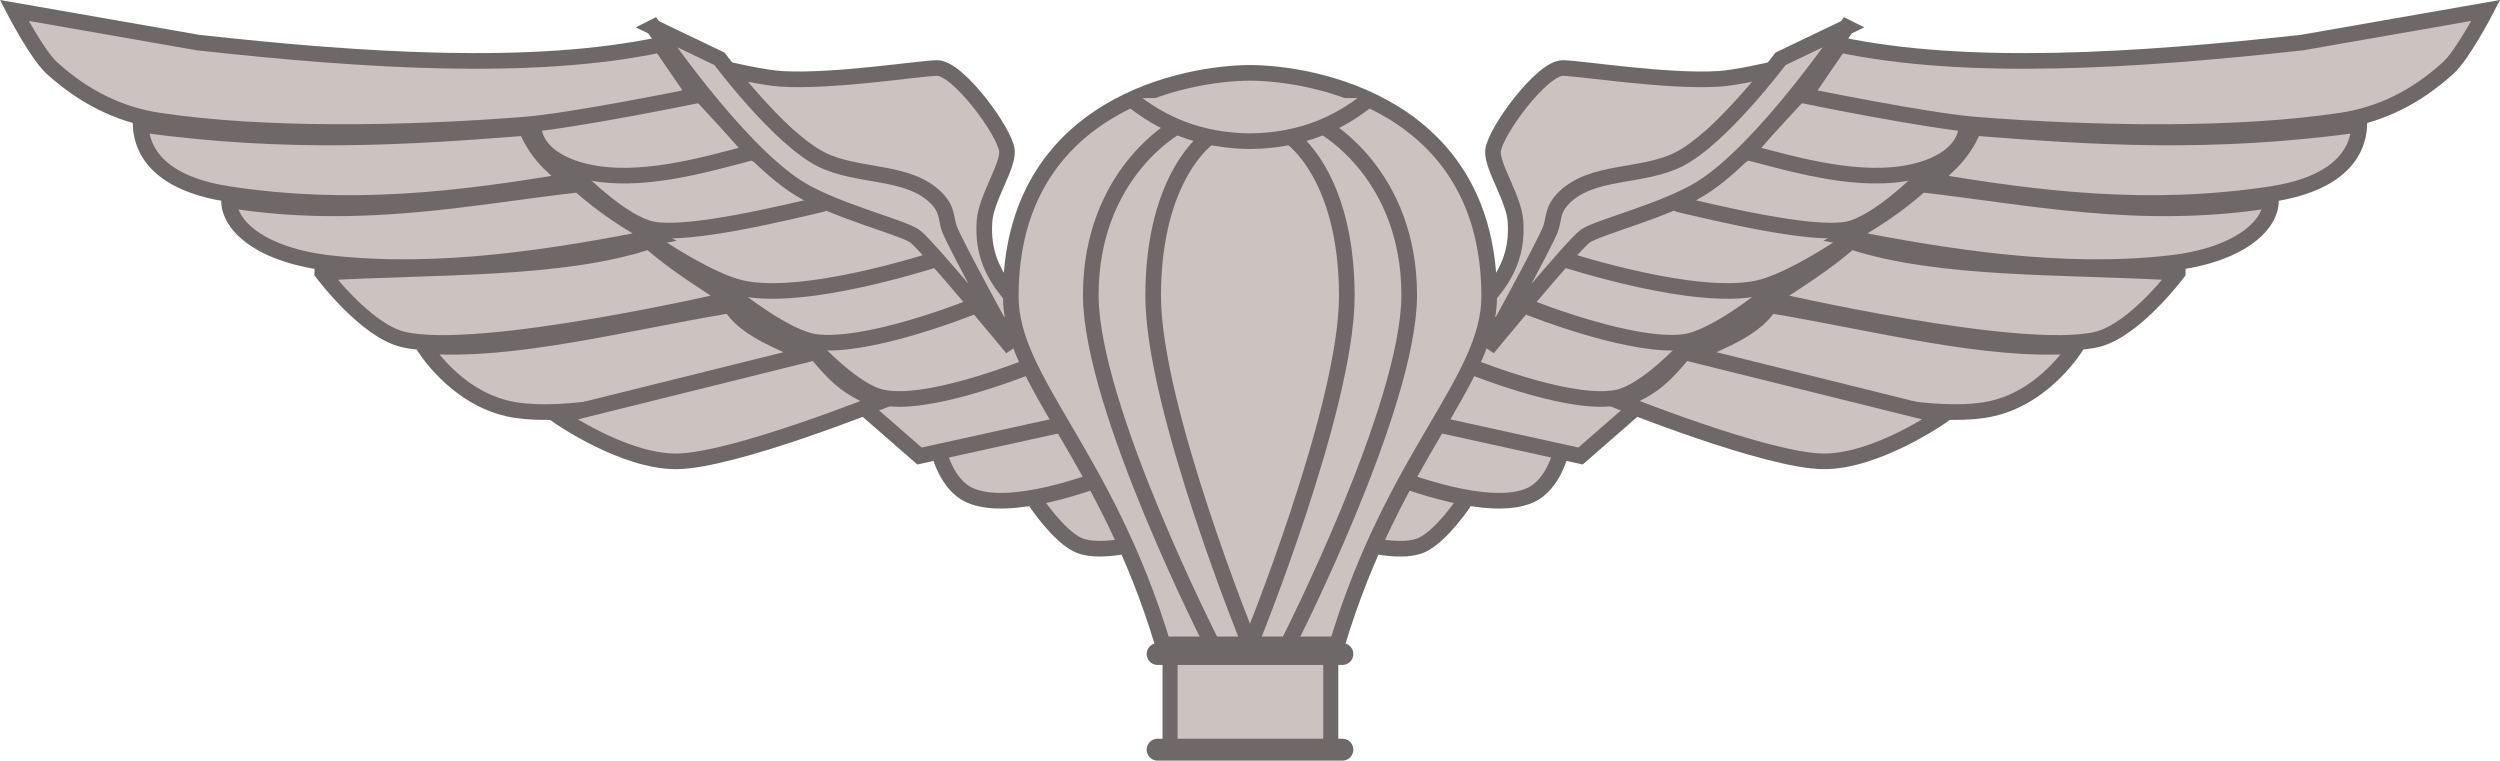 <?xml version="1.0" encoding="UTF-8" standalone="no"?>
<!-- Created with Inkscape (http://www.inkscape.org/) -->

<svg
   width="159.874mm"
   height="48.642mm"
   viewBox="0 0 159.874 48.642"
   version="1.1"
   id="svg1"
   xml:space="preserve"
   inkscape:version="1.3.2 (091e20e, 2023-11-25, custom)"
   sodipodi:docname="drawing.svg"
   xmlns:inkscape="http://www.inkscape.org/namespaces/inkscape"
   xmlns:sodipodi="http://sodipodi.sourceforge.net/DTD/sodipodi-0.dtd"
   xmlns="http://www.w3.org/2000/svg"
   xmlns:svg="http://www.w3.org/2000/svg"><sodipodi:namedview
     id="namedview1"
     pagecolor="#505050"
     bordercolor="#eeeeee"
     borderopacity="1"
     inkscape:showpageshadow="0"
     inkscape:pageopacity="0"
     inkscape:pagecheckerboard="0"
     inkscape:deskcolor="#505050"
     inkscape:document-units="mm"
     inkscape:zoom="2.0485264"
     inkscape:cx="290.20861"
     inkscape:cy="94.458141"
     inkscape:window-width="1920"
     inkscape:window-height="1009"
     inkscape:window-x="-8"
     inkscape:window-y="-8"
     inkscape:window-maximized="1"
     inkscape:current-layer="layer1" /><defs
     id="defs1"><inkscape:path-effect
       effect="mirror_symmetry"
       start_point="105,123.677"
       end_point="105,172.319"
       center_point="105,147.998"
       id="path-effect26"
       is_visible="true"
       lpeversion="1.2"
       lpesatellites=""
       mode="vertical"
       discard_orig_path="false"
       fuse_paths="false"
       oposite_fuse="false"
       split_items="false"
       split_open="false"
       link_styles="false" /><inkscape:path-effect
       effect="mirror_symmetry"
       start_point="105.165,45.597"
       end_point="105.165,51.716"
       center_point="105.165,48.657"
       id="path-effect25"
       is_visible="true"
       lpeversion="1.2"
       lpesatellites=""
       mode="free"
       discard_orig_path="false"
       fuse_paths="true"
       oposite_fuse="false"
       split_items="false"
       split_open="false"
       link_styles="false" /><inkscape:path-effect
       effect="mirror_symmetry"
       start_point="105.028,45.641"
       end_point="105.028,45.641"
       center_point="105.028,45.641"
       id="path-effect23"
       is_visible="true"
       lpeversion="1.2"
       lpesatellites=""
       mode="free"
       discard_orig_path="false"
       fuse_paths="false"
       oposite_fuse="false"
       split_items="false"
       split_open="false"
       link_styles="false" /><inkscape:path-effect
       effect="mirror_symmetry"
       start_point="105.082,11.947"
       end_point="105.082,45.071"
       center_point="105.082,28.509"
       id="path-effect22"
       is_visible="true"
       lpeversion="1.2"
       lpesatellites=""
       mode="free"
       discard_orig_path="false"
       fuse_paths="false"
       oposite_fuse="false"
       split_items="false"
       split_open="false"
       link_styles="false" /><inkscape:path-effect
       effect="mirror_symmetry"
       start_point="104.188,10.182"
       end_point="104.188,12.848"
       center_point="104.188,11.515"
       id="path-effect20"
       is_visible="true"
       lpeversion="1.2"
       lpesatellites=""
       mode="free"
       discard_orig_path="false"
       fuse_paths="true"
       oposite_fuse="false"
       split_items="false"
       split_open="false"
       link_styles="false" /><inkscape:path-effect
       effect="mirror_symmetry"
       start_point="106.398,8.477"
       end_point="106.398,45.025"
       center_point="106.398,26.751"
       id="path-effect19"
       is_visible="true"
       lpeversion="1.2"
       lpesatellites=""
       mode="free"
       discard_orig_path="false"
       fuse_paths="true"
       oposite_fuse="false"
       split_items="false"
       split_open="false"
       link_styles="false" /></defs><g
     inkscape:label="Layer 1"
     inkscape:groupmode="layer"
     id="layer1"
     transform="translate(-25.063,-123.677)"><g
       id="g26"
       inkscape:path-effect="#path-effect26"
       style="fill:#cbc3bf;fill-opacity:1;stroke:#6f6868;stroke-opacity:1"><g
         id="g19"
         style="fill:#cbc3bf;fill-opacity:1;stroke:#6f6868;stroke-opacity:1"><path
           style="fill:#cbc3bf;fill-opacity:1;stroke:#6f6868;stroke-width:1;stroke-linejoin:miter;stroke-dasharray:none;stroke-opacity:1"
           d="m 91.306,155.783 c 0,0 1.439,2.155 2.694,2.74 1.189,0.554 3.424,0.016 4.31,-0.179 0.266,-0.059 -1.817,-4.074 -1.817,-4.074 m 22.201,1.514 c 0,0 -1.439,2.155 -2.694,2.74 -1.189,0.554 -3.424,0.016 -4.31,-0.179 -0.266,-0.059 1.817,-4.074 1.817,-4.074"
           id="path16"
           sodipodi:nodetypes="cssc"
           inkscape:original-d="m 91.30558,155.78344 c 0,0 1.438803,2.15524 2.694189,2.73985 1.189228,0.5538 3.423662,0.0164 4.310402,-0.1793 0.266341,-0.0588 -1.816998,-4.0744 -1.816998,-4.0744" /><path
           style="fill:#cbc3bf;fill-opacity:1;stroke:#6f6868;stroke-width:1;stroke-linejoin:miter;stroke-dasharray:none;stroke-opacity:1"
           d="m 85.099,152.535 c 0,0 0.468,2.136 1.983,2.814 2.56,1.146 7.887,-0.85 9.114,-1.34 0.165,-0.066 -1.149,-3.446 -1.149,-3.446 m 29.854,1.972 c 0,0 -0.468,2.136 -1.983,2.814 -2.56,1.146 -7.887,-0.85 -9.114,-1.34 -0.165,-0.066 1.149,-3.446 1.149,-3.446"
           id="path15"
           sodipodi:nodetypes="cssc"
           inkscape:original-d="m 85.098897,152.53546 c 0,0 0.468418,2.1359 1.982743,2.81417 2.559667,1.14648 7.886924,-0.85007 9.114038,-1.33956 0.165039,-0.0658 -1.14868,-3.44637 -1.14868,-3.44637" /><path
           style="fill:#cbc3bf;fill-opacity:1;stroke:#6f6868;stroke-width:1;stroke-linejoin:miter;stroke-dasharray:none;stroke-opacity:1"
           d="m 80.498,149.904 3.365,2.934 11.06,-2.434 c -0.606,-1.236 -1.115,-2.489 -2.635,-3.559 m 37.215,3.059 -3.365,2.934 -11.06,-2.434 c 0.606,-1.236 1.115,-2.489 2.635,-3.559"
           id="path14"
           sodipodi:nodetypes="cccc"
           inkscape:original-d="m 80.497647,149.90386 3.364667,2.93424 11.060013,-2.43445 c -0.605603,-1.23591 -1.11521,-2.48928 -2.634966,-3.55898" /><path
           style="fill:#cbc3bf;fill-opacity:1;stroke:#6f6868;stroke-width:1;stroke-linejoin:miter;stroke-dasharray:none;stroke-opacity:1"
           d="m 77.173,145.988 c 0,0 2.5,2.725 4.315,3.105 2.749,0.575 8.276,-1.521 10.11,-2.26 0.449,-0.181 -2.941,-3.722 -2.941,-3.722 m 44.17,2.877 c 0,0 -2.5,2.725 -4.315,3.105 -2.749,0.575 -8.276,-1.521 -10.11,-2.26 -0.449,-0.181 2.941,-3.722 2.941,-3.722"
           id="path13"
           sodipodi:nodetypes="cssc"
           inkscape:original-d="m 77.172509,145.98847 c 0,0 2.500226,2.72549 4.315267,3.10516 2.749098,0.57506 8.276168,-1.52131 10.110215,-2.26031 0.448965,-0.1809 -2.940936,-3.7217 -2.940936,-3.7217" /><path
           style="fill:#cbc3bf;fill-opacity:1;stroke:#6f6868;stroke-width:1;stroke-linejoin:miter;stroke-dasharray:none;stroke-opacity:1"
           d="m 72.065,142.671 c 0,0 3.254,2.632 5.162,2.875 3.138,0.399 9.085,-1.852 10.52,-2.445 0.222,-0.091 -2.036,-3.003 -2.036,-3.003 m 52.224,2.573 c 0,0 -3.254,2.632 -5.162,2.875 -3.138,0.399 -9.085,-1.852 -10.52,-2.445 -0.222,-0.091 2.036,-3.003 2.036,-3.003"
           id="path12"
           sodipodi:nodetypes="cssc"
           inkscape:original-d="m 72.065031,142.67116 c 0,0 3.253917,2.63171 5.161923,2.87458 3.138188,0.39946 9.084589,-1.85246 10.520454,-2.44501 0.221825,-0.0915 -2.036489,-3.00264 -2.036489,-3.00264" /><path
           style="fill:#cbc3bf;fill-opacity:1;stroke:#6f6868;stroke-width:1;stroke-linejoin:miter;stroke-dasharray:none;stroke-opacity:1"
           d="m 66.761,139.162 c 0,0 3.625,2.502 5.799,2.953 3.987,0.826 11.623,-1.619 12.935,-2.028 0.133,-0.041 -3.832,-4.149 -3.832,-4.149 m 61.576,3.224 c 0,0 -3.625,2.502 -5.799,2.953 -3.987,0.826 -11.623,-1.619 -12.935,-2.028 -0.133,-0.041 3.832,-4.149 3.832,-4.149"
           id="path11"
           sodipodi:nodetypes="cssc"
           inkscape:original-d="m 66.761068,139.16167 c 0,0 3.62458,2.50238 5.798656,2.95283 3.986693,0.82602 11.622873,-1.61935 12.935231,-2.02794 0.132683,-0.0413 -3.832323,-4.14905 -3.832323,-4.14905" /><path
           style="fill:#cbc3bf;fill-opacity:1;stroke:#6f6868;stroke-width:1;stroke-linejoin:miter;stroke-dasharray:none;stroke-opacity:1"
           d="m 73.268,133.431 c 0,0 4.924,3.17 4.341,3.306 -2.266,0.526 -8.499,2.061 -10.825,1.603 -1.881,-0.37 -4.635,-3.128 -4.635,-3.128 m 74.583,-1.781 c 0,0 -4.924,3.17 -4.341,3.306 2.266,0.526 8.499,2.061 10.825,1.603 1.881,-0.37 4.635,-3.128 4.635,-3.128"
           id="path10"
           sodipodi:nodetypes="cssc"
           inkscape:original-d="m 73.268219,133.43081 c 0,0 4.923526,3.17045 4.340605,3.3057 -2.266296,0.52583 -8.499462,2.06089 -10.824922,1.60321 -1.880744,-0.37015 -4.634918,-3.128 -4.634918,-3.128" /><path
           style="fill:#cbc3bf;fill-opacity:1;stroke:#6f6868;stroke-width:1;stroke-linejoin:miter;stroke-dasharray:none;stroke-opacity:1"
           d="m 59.196,131.696 c -0.043,1.063 0.878,2.38 3.322,2.952 3.412,0.799 7.526,-0.407 10.632,-1.224 0.155,-0.041 -3.429,-3.866 -3.429,-3.866 m 81.083,2.138 c 0.043,1.063 -0.878,2.38 -3.322,2.952 -3.412,0.799 -7.526,-0.407 -10.632,-1.224 -0.155,-0.041 3.429,-3.866 3.429,-3.866"
           id="path9"
           sodipodi:nodetypes="cssc"
           inkscape:original-d="m 59.196453,131.69557 c -0.04315,1.0631 0.878217,2.38003 3.321647,2.95224 3.411684,0.79896 7.5255,-0.40678 10.63232,-1.22394 0.155066,-0.0408 -3.429486,-3.86628 -3.429486,-3.86628" /></g><g
         id="g17"
         style="display:inline;fill:#cbc3bf;fill-opacity:1;stroke:#6f6868;stroke-opacity:1"><path
           style="fill:#cbc3bf;fill-opacity:1;stroke:#6f6868;stroke-width:1;stroke-dasharray:none;stroke-opacity:1"
           d="m 25.972,124.344 c 0,0 1.467,2.829 2.411,3.684 2.029,1.837 4.273,2.974 6.829,3.358 6.67,1.001 15.588,0.872 23.366,0.266 3.114,-0.242 10.969,-1.852 10.969,-1.852 l -2.238,-3.265 c -8.126,1.717 -18.907,1.044 -29.59,-0.137 z m 158.057,0 c 0,0 -1.467,2.829 -2.411,3.684 -2.029,1.837 -4.273,2.974 -6.829,3.358 -6.67,1.001 -15.588,0.872 -23.366,0.266 -3.114,-0.242 -10.969,-1.852 -10.969,-1.852 l 2.238,-3.265 c 8.126,1.717 18.907,1.044 29.59,-0.137 z"
           id="path1"
           sodipodi:nodetypes="cssscccc"
           inkscape:original-d="m 25.971517,124.34363 c 0,0 1.466639,2.82919 2.410927,3.68412 2.028888,1.8369 4.27304,2.97443 6.829222,3.3581 6.669715,1.0011 15.588394,0.87161 23.366055,0.26635 3.113755,-0.24231 10.968865,-1.85169 10.968865,-1.85169 l -2.237547,-3.26499 c -8.125692,1.7168 -18.907466,1.04441 -29.590404,-0.13699 z" /><path
           style="fill:#cbc3bf;fill-opacity:1;stroke:#6f6868;stroke-width:1;stroke-dasharray:none;stroke-opacity:1"
           d="m 34.049,131.644 c 0.097,2.022 1.572,3.835 5.699,4.456 7.754,1.167 14.694,0.331 21.784,-0.869 -1.348,-0.964 -2.26,-1.96 -2.832,-3.376 -7.59,0.589 -15.092,1.108 -24.65,-0.211 z m 141.902,0 c -0.097,2.022 -1.572,3.835 -5.699,4.456 -7.754,1.167 -14.694,0.331 -21.784,-0.869 1.348,-0.964 2.26,-1.96 2.832,-3.376 7.59,0.589 15.092,1.108 24.65,-0.211 z"
           id="path2"
           sodipodi:nodetypes="csccc"
           inkscape:original-d="m 34.049247,131.64417 c 0.09709,2.02206 1.572052,3.83492 5.69909,4.45594 7.75355,1.16674 14.694011,0.33116 21.783789,-0.8688 -1.347799,-0.96384 -2.259559,-1.96003 -2.83241,-3.37591 -7.590194,0.58942 -15.092286,1.10771 -24.650469,-0.21123 z" /><path
           style="fill:#cbc3bf;fill-opacity:1;stroke:#6f6868;stroke-width:1;stroke-dasharray:none;stroke-opacity:1"
           d="m 39.709,136.477 c -0.025,1.64 2.074,3.537 6.476,4.032 6.996,0.786 14.335,-0.41 20.735,-1.665 -1.8,-1.028 -3.176,-1.89 -4.85,-3.368 -6.786,0.766 -13.978,2.345 -22.36,1.001 z m 130.582,0 c 0.025,1.64 -2.074,3.537 -6.476,4.032 -6.996,0.786 -14.335,-0.41 -20.735,-1.665 1.8,-1.028 3.176,-1.89 4.85,-3.368 6.786,0.766 13.978,2.345 22.36,1.001 z"
           id="path3"
           sodipodi:nodetypes="csccc"
           inkscape:original-d="m 39.709024,136.47731 c -0.02477,1.63981 2.074366,3.53715 6.475522,4.03194 6.995815,0.78648 14.334794,-0.41023 20.735381,-1.66453 -1.799742,-1.0279 -3.17628,-1.89005 -4.850445,-3.36838 -6.785695,0.76597 -13.977701,2.34541 -22.360458,1.00097 z" /><path
           style="fill:#cbc3bf;fill-opacity:1;stroke:#6f6868;stroke-width:1;stroke-dasharray:none;stroke-opacity:1"
           d="m 45.673,141.121 c 0,0 2.756,3.693 5.172,4.264 4.906,1.16 20.941,-2.572 20.941,-2.572 -1.505,-0.983 -3.689,-2.338 -5.194,-3.701 -5.658,1.876 -13.706,1.581 -20.919,2.008 z m 118.653,0 c 0,0 -2.756,3.693 -5.172,4.264 -4.906,1.16 -20.941,-2.572 -20.941,-2.572 1.505,-0.983 3.689,-2.338 5.194,-3.701 5.658,1.876 13.706,1.581 20.919,2.008 z"
           id="path4"
           sodipodi:nodetypes="csccc"
           inkscape:original-d="m 45.673454,141.12113 c 0,0 2.756273,3.69314 5.17166,4.26431 4.905976,1.16012 20.941197,-2.57158 20.941197,-2.57158 -1.505223,-0.98278 -3.689223,-2.33811 -5.193572,-3.70062 -5.657529,1.87612 -13.706359,1.58103 -20.919285,2.00789 z" /><path
           style="fill:#cbc3bf;fill-opacity:1;stroke:#6f6868;stroke-width:1;stroke-dasharray:none;stroke-opacity:1"
           d="m 52.147,145.787 c 0,0 1.945,3.251 5.431,4.027 5.633,1.255 19.122,-3.364 18.955,-3.552 -1.921,-0.868 -3.853,-1.6 -4.772,-3.06 -6.697,1.107 -13.935,3.045 -19.614,2.584 z m 105.705,0 c 0,0 -1.945,3.251 -5.431,4.027 -5.633,1.255 -19.122,-3.364 -18.955,-3.552 1.921,-0.868 3.853,-1.6 4.772,-3.06 6.697,1.107 13.935,3.045 19.614,2.584 z"
           id="path5"
           sodipodi:nodetypes="csccc"
           inkscape:original-d="m 52.147493,145.78696 c 0,0 1.945446,3.25059 5.431052,4.02708 5.633147,1.2549 19.121515,-3.36387 18.954666,-3.55158 -1.921416,-0.86782 -3.852905,-1.59953 -4.771912,-3.05951 -6.697477,1.10679 -13.935228,3.04476 -19.613806,2.58401 z" /><path
           style="fill:#cbc3bf;fill-opacity:1;stroke:#6f6868;stroke-width:1;stroke-dasharray:none;stroke-opacity:1"
           d="m 60.769,150.291 16.451,-4.085 c 1.03,1.203 1.984,2.438 4.255,3.109 0,0 -9.543,3.847 -13.161,3.865 -3.394,0.017 -7.545,-2.889 -7.545,-2.889 z m 88.462,0 -16.451,-4.085 c -1.03,1.203 -1.984,2.438 -4.255,3.109 0,0 9.543,3.847 13.161,3.865 3.394,0.017 7.545,-2.889 7.545,-2.889 z"
           id="path6"
           sodipodi:nodetypes="cccsc"
           inkscape:original-d="m 60.768782,150.29134 16.451485,-4.08462 c 1.029958,1.20274 1.984441,2.43782 4.254572,3.10905 0,0 -9.543232,3.84672 -13.161187,3.86481 -3.393616,0.017 -7.54487,-2.88924 -7.54487,-2.88924 z" /></g><g
         id="g18"
         style="fill:#cbc3bf;fill-opacity:1;stroke:#6f6868;stroke-opacity:1"><path
           style="fill:#cbc3bf;fill-opacity:1;stroke:#6f6868;stroke-width:1;stroke-linejoin:miter;stroke-dasharray:none;stroke-opacity:1"
           d="m 71.747,128.15 c 0,0 2.152,0.501 3.271,0.57 3.32,0.206 8.832,-0.678 9.968,-0.693 1.352,-0.018 4.369,4.113 4.472,5.295 0.087,0.994 -1.333,3.025 -1.437,4.508 -0.142,2.024 0.563,3.429 1.664,4.71 1.865,2.167 6.529,5.137 6.529,5.137 l 3.906,12.23 -3.205,-2.808 c -0.414,-2.938 -1.068,-6.08 -3.671,-9.186 -0.823,-0.982 -4.416,-3.709 -4.416,-3.709 m 49.424,-16.054 c 0,0 -2.152,0.501 -3.271,0.57 -3.32,0.206 -8.832,-0.678 -9.968,-0.693 -1.352,-0.018 -4.369,4.113 -4.472,5.295 -0.087,0.994 1.333,3.025 1.437,4.508 0.142,2.024 -0.563,3.429 -1.664,4.71 -1.865,2.167 -6.529,5.137 -6.529,5.137 l -3.906,12.23 3.205,-2.808 c 0.414,-2.938 1.068,-6.08 3.671,-9.186 0.823,-0.982 4.416,-3.709 4.416,-3.709"
           id="path8"
           sodipodi:nodetypes="cssssscccsc"
           inkscape:original-d="m 71.747202,128.15037 c 0,0 2.151539,0.501 3.270695,0.57045 3.319568,0.20601 8.831621,-0.67797 9.967987,-0.69307 1.352134,-0.018 4.368612,4.11266 4.472094,5.29547 0.08699,0.99431 -1.333128,3.02498 -1.437161,4.5085 -0.141901,2.02352 0.562649,3.42948 1.664334,4.7096 1.865008,2.16707 6.529331,5.13672 6.529331,5.13672 l 3.905908,12.23018 -3.205276,-2.80824 c -0.414383,-2.93834 -1.068094,-6.0797 -3.671101,-9.18578 -0.822652,-0.98164 -4.415681,-3.70943 -4.415681,-3.70943" /><path
           style="fill:#cbc3bf;fill-opacity:1;stroke:#6f6868;stroke-width:1;stroke-linejoin:miter;stroke-dasharray:none;stroke-opacity:1"
           d="m 66.852,125.417 4.221,2.022 c 0,0 3.776,5.047 6.498,6.427 2.345,1.189 5.582,0.649 7.383,2.493 0.738,0.756 0.583,1.291 0.825,1.956 0.341,0.94 4.019,7.634 4.019,7.634 0,0 -5.456,-6.624 -6.244,-7.176 -0.812,-0.569 -5.096,-1.623 -7.393,-3.046 -4.036,-2.5 -9.308,-10.31 -9.308,-10.31 z m 76.295,0 -4.221,2.022 c 0,0 -3.776,5.047 -6.498,6.427 -2.345,1.189 -5.582,0.649 -7.383,2.493 -0.738,0.756 -0.583,1.291 -0.825,1.956 -0.341,0.94 -4.019,7.634 -4.019,7.634 0,0 5.456,-6.624 6.244,-7.176 0.812,-0.569 5.096,-1.623 7.393,-3.046 4.036,-2.5 9.308,-10.31 9.308,-10.31 z"
           id="path7"
           sodipodi:nodetypes="ccssscssc"
           inkscape:original-d="m 66.852397,125.41674 4.220642,2.02196 c 0,0 3.775515,5.04707 6.498019,6.42723 2.344709,1.18865 5.582429,0.64911 7.382538,2.4925 0.738087,0.75583 0.583347,1.29054 0.824527,1.95629 0.340704,0.94046 4.018893,7.63368 4.018893,7.63368 0,0 -5.455788,-6.62411 -6.243619,-7.17576 -0.812201,-0.56871 -5.095889,-1.62318 -7.393335,-3.04619 -4.036098,-2.49992 -9.307665,-10.30971 -9.307665,-10.30971 z" /></g></g><g
       id="g25"
       style="fill:#cbc3bf;fill-opacity:1;stroke:#6f6868;stroke-opacity:1"
       transform="translate(0,119.859)"><path
         style="fill:#cbc3bf;fill-opacity:1;stroke:#6f6868;stroke-width:1;stroke-linejoin:miter;stroke-dasharray:none;stroke-opacity:1"
         d="m 106.398,8.477 c -3.843,0 -15.298,1.895 -15.298,14.291 -6.5e-5,5.401 6.081,10.137 9.726,22.257 h 5.571 5.571 c 3.646,-12.12 9.727,-16.855 9.726,-22.257 C 121.696,10.372 110.241,8.477 106.398,8.477 Z"
         id="path19"
         sodipodi:nodetypes="cscc"
         inkscape:path-effect="#path-effect19"
         inkscape:original-d="m 106.398,8.4769225 c -3.84267,0 -15.297758,1.8949525 -15.297908,14.2913895 -6.5e-5,5.401406 6.080878,10.136534 9.726478,22.256595 h 5.57143"
         transform="translate(-1.398)" /><path
         style="fill:#cbc3bf;fill-opacity:1;stroke:#6f6868;stroke-width:1;stroke-linejoin:miter;stroke-dasharray:none;stroke-opacity:1"
         d="m 96.504,10.091 c 2.019,1.667 4.466,2.719 7.684,2.757 3.218,-0.038 5.665,-1.091 7.684,-2.757"
         id="path20"
         sodipodi:nodetypes="cc"
         inkscape:path-effect="#path-effect20"
         inkscape:original-d="m 96.503654,10.090935 c 2.018904,1.666648 4.466376,2.719228 7.684326,2.757161"
         transform="translate(0.812)" /><path
         id="path22"
         style="fill:#cbc3bf;fill-opacity:1;stroke:#6f6868;stroke-width:1;stroke-linejoin:miter;stroke-dasharray:none;stroke-opacity:1"
         d="m 100.353,11.947 c 0,0 -5.453,2.994 -5.453,10.742 0,7.14 7.79,22.381 7.79,22.381 m -0.236,-32.462 c 0,0 -3.564,2.397 -3.564,10.145 0,7.14 6.191,22.317 6.191,22.317 m 4.729,-33.123 c 0,0 5.453,2.994 5.453,10.742 0,7.14 -7.79,22.381 -7.79,22.381 m 0.236,-32.462 c 0,0 3.564,2.397 3.564,10.145 0,7.14 -6.191,22.317 -6.191,22.317"
         inkscape:path-effect="#path-effect22"
         inkscape:original-d="m 100.35306,11.947104 c 0,0 -5.45277,2.993896 -5.45277,10.742326 0,7.139969 7.7898,22.381142 7.7898,22.381142 m -0.23561,-32.461534 c 0,0 -3.563834,2.396541 -3.563834,10.144971 0,7.139969 6.191474,22.316563 6.191474,22.316563"
         transform="translate(-0.082)" /><path
         style="fill:#cbc3bf;fill-opacity:1;stroke:#6f6868;stroke-width:1.037;stroke-linecap:round;stroke-linejoin:miter;stroke-dasharray:none;stroke-opacity:1"
         d="m 105.165,45.597 h -5.525 v 6.119 h 5.525 5.525 v -6.119 z"
         id="path25"
         sodipodi:nodetypes="cccc"
         inkscape:path-effect="#path-effect25"
         inkscape:original-d="m 105.16467,45.596987 h -5.525371 v 6.11946 h 5.525371"
         transform="matrix(0.93,0,0,1,7.223,0)" /><path
         style="fill:#cbc3bf;fill-opacity:1;stroke:#6f6868;stroke-width:1.4;stroke-linecap:round;stroke-linejoin:miter;stroke-dasharray:none;stroke-opacity:1"
         d="M 99.093,45.641 H 110.907"
         id="path23"
         sodipodi:nodetypes="cc" /><path
         style="fill:#cbc3bf;fill-opacity:1;stroke:#6f6868;stroke-width:1.4;stroke-linecap:round;stroke-linejoin:miter;stroke-dasharray:none;stroke-opacity:1"
         d="M 99.093,51.76 H 110.907"
         id="path24"
         sodipodi:nodetypes="cc" /></g></g></svg>
